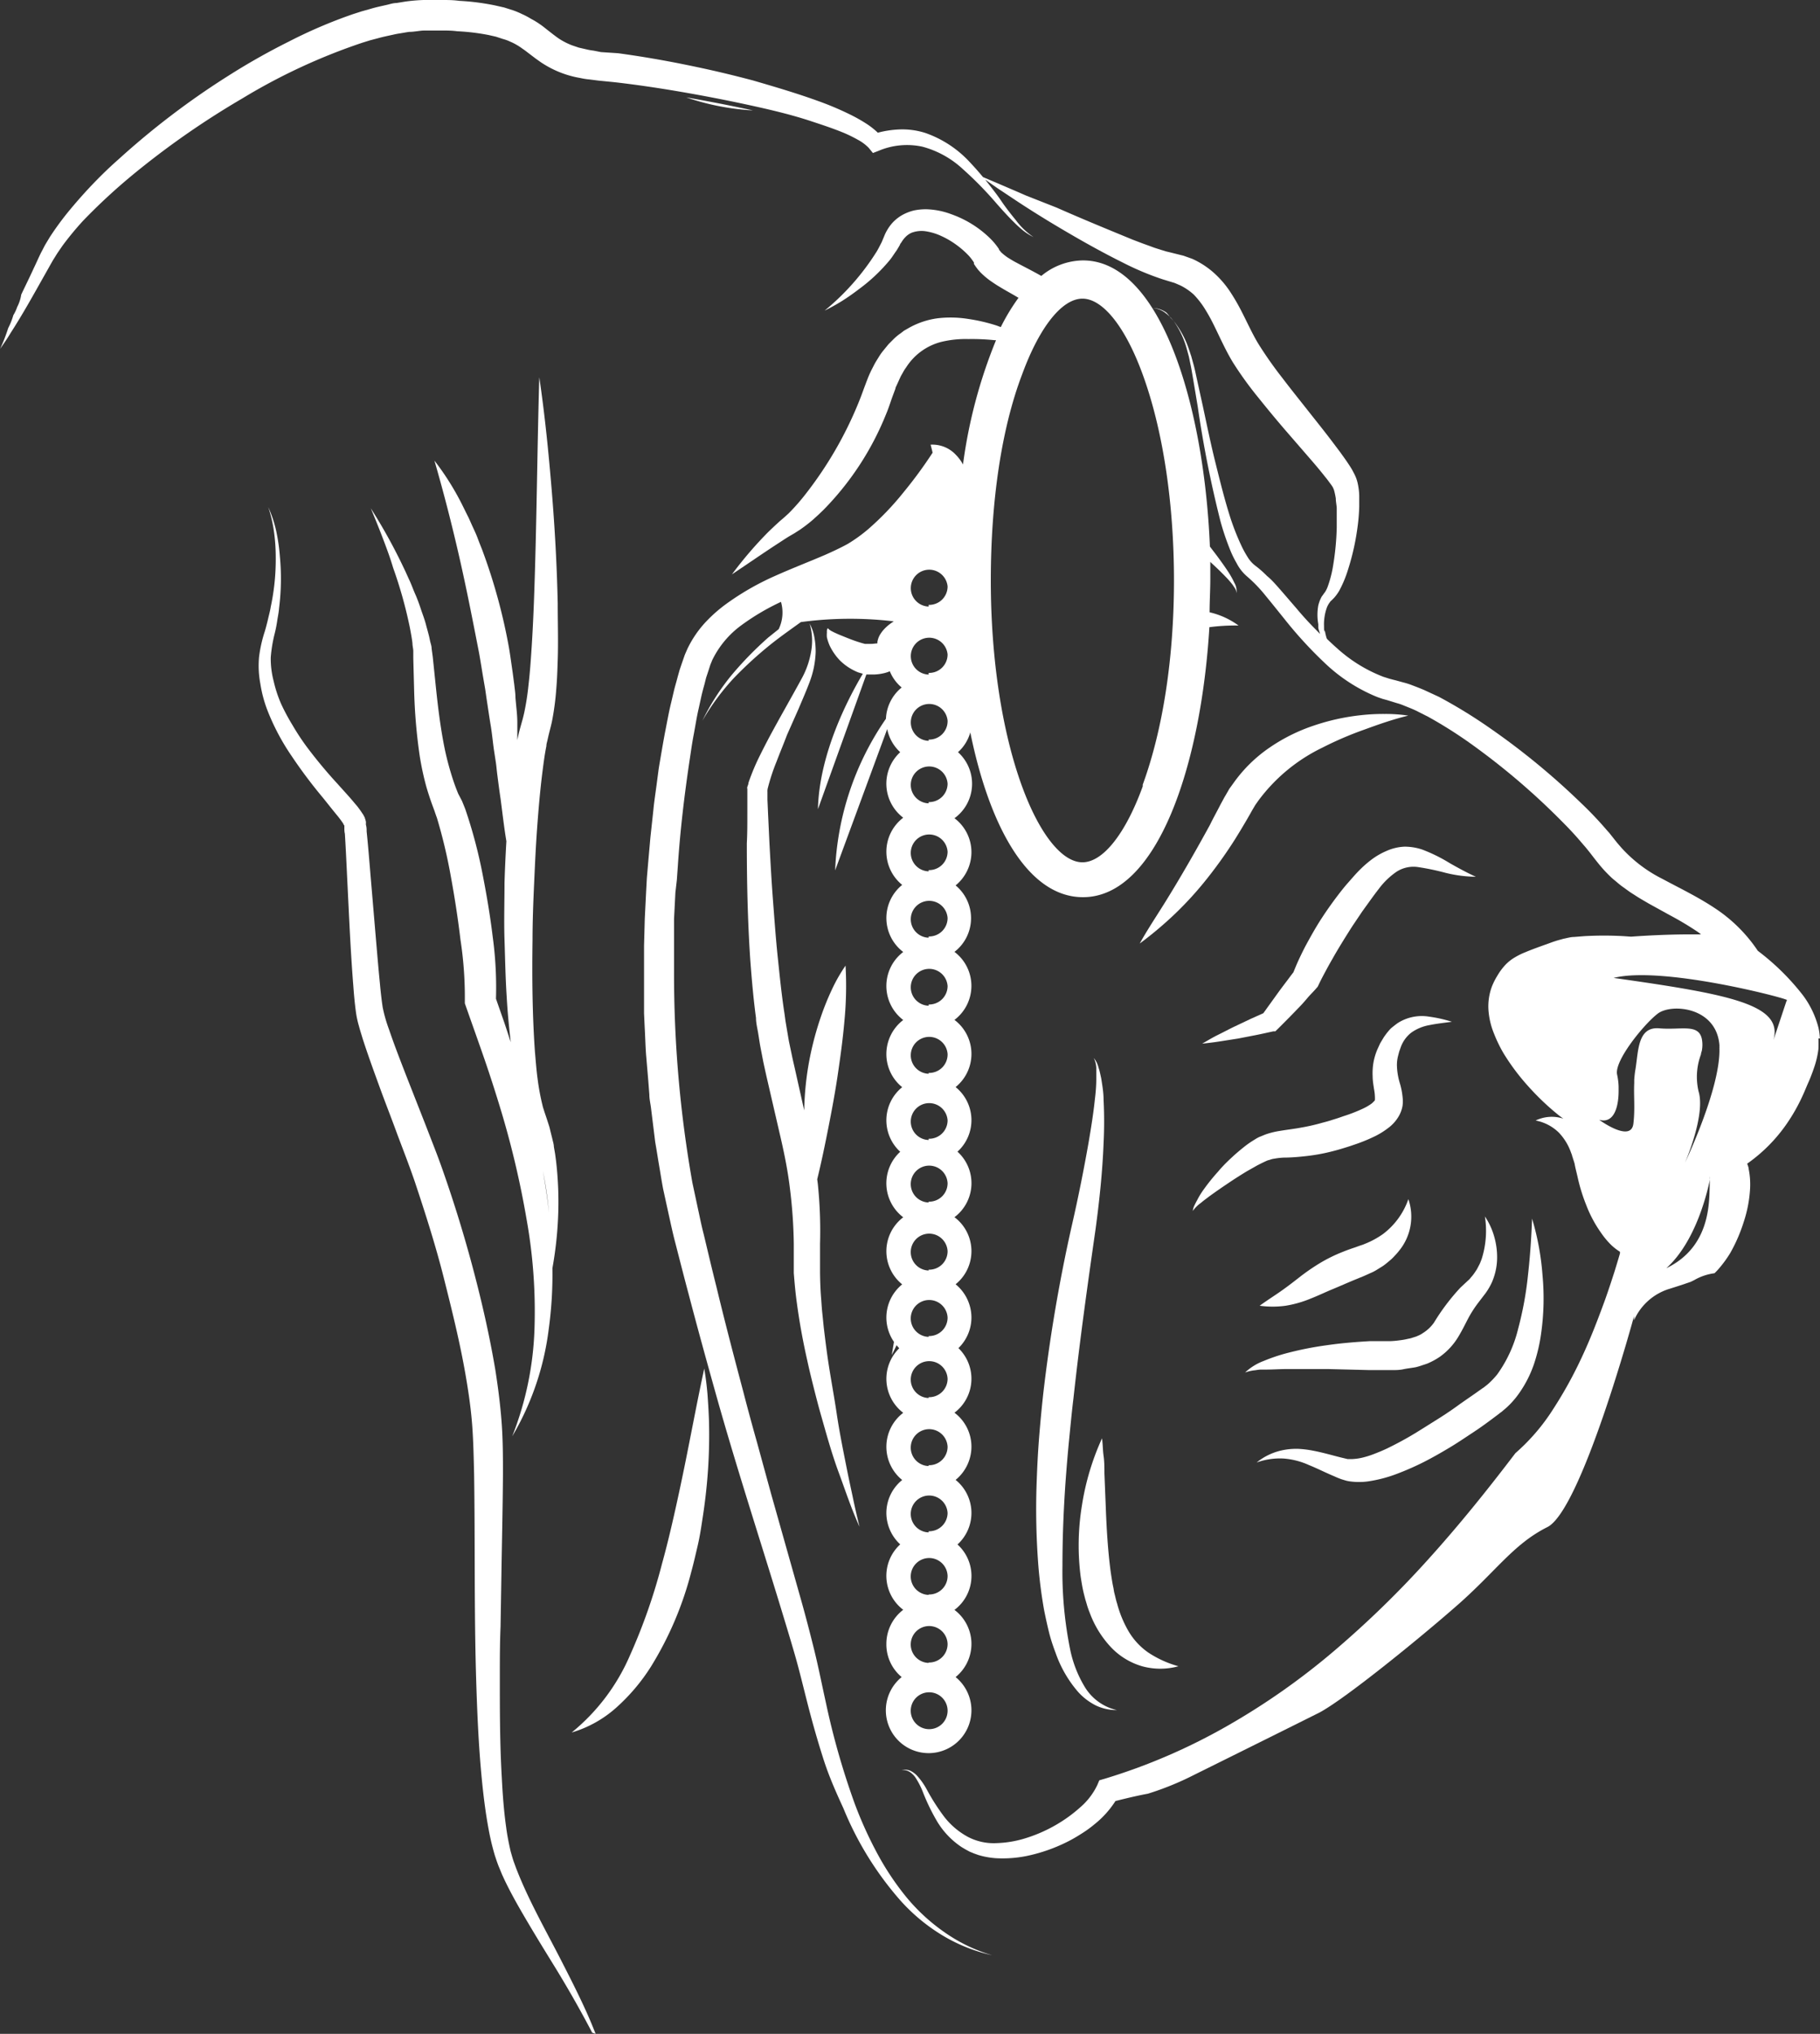<svg xmlns="http://www.w3.org/2000/svg" viewBox="0 0 174.78 195.25"><rect x="0" y="0" width="174.78" height="195.25" fill="#333333" stroke="none"/><defs><style>.cls-1{fill:#fff;}</style></defs><g id="Ebene_2" data-name="Ebene 2"><g id="Ebene_1-2" data-name="Ebene 1"><path class="cls-1" d="M109.3,23.66,99.05,19.31,102,20.58C104.43,21.64,106.86,22.71,109.3,23.66Z"/><path class="cls-1" d="M33.62,79.78h0Z"/><path class="cls-1" d="M52.69,113c.23,1.31.43,2.63.58,4A37,37,0,0,0,52.69,113Z"/><path class="cls-1" d="M72.31,10.6c-2.12-.46-4.27-.88-6.41-1.25A24,24,0,0,0,72.31,10.6Z"/><path class="cls-1" d="M127.22,60.49l-.15.55.38.38a6.09,6.09,0,0,1-.17-.61Z"/><path class="cls-1" d="M164.82,113.5a.88.88,0,0,0,0,.28C164.8,113.6,164.82,113.5,164.82,113.5Z"/><path class="cls-1" d="M116.16,58.78h0c0-1.07.07-2.14.07-3.22,0-.54,0-1.08,0-1.62l.11.11c.48.44.94.88,1.38,1.34a8.54,8.54,0,0,1,.63.72c.09.13.18.26.26.39a.9.9,0,0,1,.13.45,1.57,1.57,0,0,0-.2-1,9.09,9.09,0,0,0-.47-.87c-.35-.55-.73-1.08-1.12-1.61-.25-.34-.51-.67-.76-1C115.62,38.66,111.38,25,104,25a6.36,6.36,0,0,0-4,1.49c-.86-.49-1.71-.91-2.47-1.32-.27-.14-.5-.29-.73-.43a4.94,4.94,0,0,1-.57-.44l-.12-.11a.44.44,0,0,0-.08-.11l-.09-.1,0,0,0-.06-.09-.13a6.36,6.36,0,0,0-.77-.91,10.16,10.16,0,0,0-3.71-2.31A7.36,7.36,0,0,0,89,20.09a5.62,5.62,0,0,0-1.21.11,4.47,4.47,0,0,0-1.19.47,3.87,3.87,0,0,0-1,.84,4.47,4.47,0,0,0-.62,1l-.18.43c-.06.14-.11.28-.18.41s-.27.54-.43.8a23.35,23.35,0,0,1-5,5.67,19,19,0,0,0,1.71-.95c.55-.35,1.09-.73,1.61-1.13A16.45,16.45,0,0,0,85.42,25c.22-.26.4-.56.6-.84s.18-.29.28-.44l.13-.23c0-.07.09-.16.12-.2a2.61,2.61,0,0,1,.44-.57,1.86,1.86,0,0,1,.54-.37,2.7,2.7,0,0,1,1.35-.15,5.52,5.52,0,0,1,1.52.46,8.1,8.1,0,0,1,1.45.85,8.25,8.25,0,0,1,1.24,1.1,5.29,5.29,0,0,1,.44.59l0,.07,0,0,0,.07.19.28.21.28.22.24a7.3,7.3,0,0,0,.92.79c.3.21.61.42.9.59.6.37,1.17.67,1.72,1l.12.07a19.38,19.38,0,0,0-1.7,2.81l-.41-.15a16.66,16.66,0,0,0-2.71-.63,10.77,10.77,0,0,0-2.9-.07,7.68,7.68,0,0,0-2.93,1l-.35.2-.31.24a5,5,0,0,0-.62.5l-.55.55-.49.6a5,5,0,0,0-.44.62c-.13.21-.27.43-.39.64l-.34.66-.16.34-.14.33c-.17.44-.36.94-.49,1.3s-.29.78-.45,1.17a36.7,36.7,0,0,1-5.05,8.71,19.94,19.94,0,0,1-1.64,1.87l-.44.4c-.17.15-.36.3-.52.45-.34.31-.67.62-1,.94a37.48,37.48,0,0,0-3.49,4.07c1.5-1,2.94-2,4.4-2.95.37-.24.73-.48,1.09-.7l.55-.32c.19-.13.42-.26.61-.4a13.91,13.91,0,0,0,1.12-.87l.52-.47.5-.48a27.91,27.91,0,0,0,6-9.16c.18-.42.33-.86.48-1.3s.29-.79.43-1.18c0-.09.06-.19.1-.28l.12-.26.24-.53c.08-.18.18-.33.27-.5a3.76,3.76,0,0,1,.3-.47,5.66,5.66,0,0,1,3.42-2.46A10,10,0,0,1,93,32.55a21.25,21.25,0,0,1,2.52.11l.13,0a48.14,48.14,0,0,0-3.17,11.93,4.08,4.08,0,0,0-.66-.9,3.07,3.07,0,0,0-2.45-1c.07.28.14.53.19.77a42.56,42.56,0,0,1-2.79,3.8,27,27,0,0,1-3.43,3.57,14.74,14.74,0,0,1-1.92,1.38c-.69.38-1.44.73-2.21,1.07-1.54.66-3.15,1.28-4.76,2A25.61,25.61,0,0,0,69.71,58a13.94,13.94,0,0,0-2.11,1.9A10.22,10.22,0,0,0,66,62.32c-.09.22-.21.46-.28.67l-.23.66-.22.65-.18.64c-.11.43-.24.86-.35,1.29l-.3,1.28c-.21.86-.36,1.71-.53,2.57s-.31,1.71-.46,2.57c-.07.43-.15.85-.21,1.28l-.17,1.29c-.11.86-.25,1.72-.33,2.59l-.28,2.58L62.23,83l-.11,1.29-.07,1.3-.13,2.6-.07,2.6,0,1.3c0,.43,0,.87,0,1.3l0,2.6c0,.44,0,.87,0,1.3l.06,1.3c.05.87.07,1.74.13,2.61l.22,2.59.1,1.3c0,.44.11.87.16,1.3l.32,2.59.08.65.11.64.21,1.29c.15.86.28,1.72.44,2.57l.56,2.56c.19.85.37,1.71.59,2.54.43,1.66.85,3.33,1.3,5,.87,3.33,1.79,6.65,2.73,10,1.87,6.63,4,13.18,6,19.72.5,1.64,1,3.27,1.47,4.9s.86,3.3,1.3,5,.91,3.34,1.44,5S80.26,172,81,173.61a31.28,31.28,0,0,0,5.48,8.85,17.68,17.68,0,0,0,4,3.32,15.88,15.88,0,0,0,4.79,1.92,15.49,15.49,0,0,1-4.59-2.22A18.14,18.14,0,0,1,86.94,182a26.38,26.38,0,0,1-2.78-4.23,38.34,38.34,0,0,1-2.08-4.62,73.12,73.12,0,0,1-2.79-9.8c-.37-1.66-.7-3.35-1.11-5s-.85-3.35-1.32-5l-2.8-9.91-1.37-5Q72,136,71.35,133.49c-.88-3.31-1.75-6.63-2.56-10-.42-1.66-.81-3.33-1.21-5-.22-.84-.38-1.66-.56-2.48l-.53-2.48a114.79,114.79,0,0,1-1.76-20.22c0-.42,0-.84,0-1.27l0-1.27,0-2.55.13-2.54L65,84.47l.09-1.27c.22-3.39.62-6.77,1.12-10.12.13-.84.24-1.68.4-2.51s.28-1.66.47-2.48l.27-1.23c.09-.4.2-.8.31-1.2l.15-.6.19-.57.18-.56c.06-.2.14-.34.2-.52A9,9,0,0,1,71.23,60,22.23,22.23,0,0,1,75,57.78a3.68,3.68,0,0,1-.22,2.62l-1,.8a33.6,33.6,0,0,0-3.58,3.68,22.48,22.48,0,0,0-2.75,4.31,22.72,22.72,0,0,1,3-4.07,37.61,37.61,0,0,1,3.74-3.4c.88-.69,1.79-1.33,2.72-2a35.5,35.5,0,0,1,8.92-.07,3.62,3.62,0,0,0-.32.22,4,4,0,0,0-.62.55,2.8,2.8,0,0,0-.29.37,2,2,0,0,0-.25.48,3.18,3.18,0,0,0-.09.33s0,.1,0,.16h0l-.49.05H83.6a.31.31,0,0,1-.13,0,.68.68,0,0,1-.19,0,1.06,1.06,0,0,1-.23,0c-.32-.08-.7-.2-1.09-.34s-.8-.31-1.22-.48c-.21-.08-.42-.18-.64-.28l-.31-.16-.16-.11-.14-.14a1,1,0,0,0-.08.21,1.5,1.5,0,0,0,0,.22,2.22,2.22,0,0,0,0,.45,4.53,4.53,0,0,0,.27.81,5.47,5.47,0,0,0,.93,1.36,5.13,5.13,0,0,0,1.37,1,4.48,4.48,0,0,0,.44.2l.44.13c-1.44,2.42-4.19,7.71-4.31,13l4.65-12.93.29,0h.32l.21,0A5,5,0,0,0,85,64.6l.26-.08.19-.08A4,4,0,0,0,86.59,66a4.08,4.08,0,0,0-1.51,3A27.59,27.59,0,0,0,80.2,83.56l5-13.57a4.09,4.09,0,0,0,1.25,2.22,4.1,4.1,0,0,0,.29,6.29,4.1,4.1,0,0,0-.1,6.45,4.09,4.09,0,0,0,.1,6.44,4.1,4.1,0,0,0,0,6.53,4.12,4.12,0,0,0-1.62,3.27,4.08,4.08,0,0,0,1.52,3.18,4.09,4.09,0,0,0-.19,6.2,4.1,4.1,0,0,0,.29,6.29,4.09,4.09,0,0,0-.1,6.44,4.1,4.1,0,0,0-.79,5.52l-.21,1.26c.16-.31.31-.62.46-.94a3.58,3.58,0,0,0,.26.29,4.1,4.1,0,0,0,.38,6.2,4.1,4.1,0,0,0-.1,6.45,4.08,4.08,0,0,0-1.52,3.18,4.12,4.12,0,0,0,1.33,3,4.09,4.09,0,0,0,.29,6.28,4.12,4.12,0,0,0-1.62,3.27A4.08,4.08,0,0,0,86.59,161a4.11,4.11,0,1,0,5.18,0,4.09,4.09,0,0,0-.11-6.45,4.07,4.07,0,0,0,.29-6.28,4.08,4.08,0,0,0-.18-6.2,4.13,4.13,0,0,0,1.52-3.19,4.08,4.08,0,0,0-1.63-3.26,4.08,4.08,0,0,0,.38-6.2,4.09,4.09,0,0,0,1.25-2.94,4.14,4.14,0,0,0-1.52-3.19,4.08,4.08,0,0,0-.11-6.44,4.08,4.08,0,0,0,.29-6.29,4.08,4.08,0,0,0-.18-6.2,4.09,4.09,0,0,0-.11-6.45,4.09,4.09,0,0,0,0-6.53A4.08,4.08,0,0,0,91.77,85a4.13,4.13,0,0,0,1.52-3.19,4.08,4.08,0,0,0-1.63-3.26A4.08,4.08,0,0,0,92,72.21a4,4,0,0,0,1.18-1.9C95,79.25,98.68,86.13,104,86.13c7.14,0,11.34-12.64,12.14-25.92a19.2,19.2,0,0,1,2.8-.16A7.6,7.6,0,0,0,116.16,58.78ZM89.18,166A1.77,1.77,0,1,1,91,164.19,1.77,1.77,0,0,1,89.18,166Zm0-6.36A1.77,1.77,0,1,1,91,157.83,1.77,1.77,0,0,1,89.18,159.6Zm0-6.53A1.77,1.77,0,1,1,91,151.3,1.77,1.77,0,0,1,89.18,153.07Zm0-6A1.77,1.77,0,1,1,91,145.26,1.77,1.77,0,0,1,89.18,147Zm0-6.37A1.77,1.77,0,1,1,91,138.89,1.77,1.77,0,0,1,89.18,140.66Zm0-6.53A1.77,1.77,0,1,1,91,132.36,1.77,1.77,0,0,1,89.18,134.13Zm0-5.87A1.77,1.77,0,1,1,91,126.49,1.77,1.77,0,0,1,89.18,128.26Zm0-6.37A1.77,1.77,0,1,1,91,120.12,1.77,1.77,0,0,1,89.18,121.89Zm0-6.53A1.77,1.77,0,1,1,91,113.59,1.77,1.77,0,0,1,89.18,115.36Zm0-6A1.77,1.77,0,1,1,91,107.55,1.77,1.77,0,0,1,89.18,109.32Zm0-6.36A1.77,1.77,0,1,1,91,101.19,1.77,1.77,0,0,1,89.18,103Zm0-6.53A1.77,1.77,0,1,1,91,94.66,1.77,1.77,0,0,1,89.18,96.43Zm0-6.53A1.77,1.77,0,1,1,91,88.13,1.77,1.77,0,0,1,89.18,89.9Zm0-6.37A1.77,1.77,0,1,1,91,81.76,1.77,1.77,0,0,1,89.18,83.53Zm0-6.53A1.77,1.77,0,1,1,91,75.23,1.77,1.77,0,0,1,89.18,77Zm0-6A1.77,1.77,0,1,1,91,69.19,1.77,1.77,0,0,1,89.18,71Zm0-6.36A1.77,1.77,0,1,1,91,62.83,1.77,1.77,0,0,1,89.18,64.6Zm0-6.53A1.77,1.77,0,1,1,91,56.3,1.77,1.77,0,0,1,89.18,58.07Zm20.56,17.26c-1.66,4.57-3.83,7.29-5.79,7.29s-4.13-2.72-5.8-7.29c-1.92-5.25-3-12.27-3-19.77s1-14.51,3-19.76c1.67-4.57,3.84-7.29,5.8-7.29s4.13,2.72,5.79,7.29c1.92,5.25,3,12.27,3,19.76S111.66,70.08,109.74,75.33Z"/><path class="cls-1" d="M67.94,133.82c-.07-.81-.17-1.63-.31-2.44-.69,3.2-1.27,6.35-1.91,9.48-.32,1.56-.65,3.11-1,4.65s-.72,3.08-1.14,4.59a55.33,55.33,0,0,1-3.08,8.81,19.46,19.46,0,0,1-5.6,7.41,11.16,11.16,0,0,0,4.34-2.44A18.54,18.54,0,0,0,62.51,160a32.67,32.67,0,0,0,3.89-9.16c.22-.8.4-1.6.59-2.41s.32-1.61.44-2.42c.26-1.62.45-3.25.56-4.88s.14-3.26.09-4.89C68.05,135.45,68,134.63,67.94,133.82Z"/><path class="cls-1" d="M53.31,110.78l-.12-.69c0-.22-.08-.46-.13-.69l-.17-.68c-.06-.23-.1-.46-.18-.69l-.22-.68-.22-.65c-.05-.19-.13-.37-.17-.58a22.21,22.21,0,0,1-.47-2.53c-.12-.87-.18-1.75-.26-2.63-.25-3.54-.28-7.13-.23-10.71,0-1.79.07-3.59.15-5.37s.16-3.58.29-5.36.28-3.56.5-5.32c.11-.87.22-1.74.39-2.58,0-.22.08-.42.12-.63l.07-.31.07-.29.17-.67.09-.38.07-.36a26.08,26.08,0,0,0,.36-2.83c.08-.93.11-1.85.14-2.77.06-1.83,0-3.65,0-5.47-.08-3.64-.28-7.26-.58-10.88s-.66-7.22-1.19-10.81c-.21,7.25-.25,14.48-.52,21.67-.07,1.79-.16,3.58-.29,5.36q-.09,1.34-.24,2.64a24.52,24.52,0,0,1-.4,2.54l-.07.3-.07.28-.18.64-.1.36-.09.35c-.05.24-.11.47-.15.7,0,0,0,.08,0,.12,0-.6,0-1.2,0-1.8,0-.81-.12-1.61-.18-2.42,0-.41-.07-.81-.11-1.21l-.16-1.21c-.12-.8-.22-1.6-.36-2.4a54.39,54.39,0,0,0-2.57-9.37c-.15-.38-.3-.75-.44-1.13s-.32-.75-.49-1.12-.32-.74-.51-1.1l-.54-1.09a25.88,25.88,0,0,0-2.6-4.11c.9,3.11,1.68,6.16,2.38,9.22S45.4,59.57,46,62.65c.14.77.26,1.55.39,2.32l.2,1.16c.06.39.11.78.17,1.16.12.78.23,1.56.36,2.33s.2,1.56.31,2.34l.18,1.17c.06.39.09.79.14,1.18.1.78.2,1.57.32,2.36.18,1.35.33,2.71.56,4.09q-.12,2-.18,4c0,1.82-.06,3.64,0,5.47s.09,3.65.21,5.47c.08,1.45.22,2.9.39,4.35-.21-.63-.41-1.26-.62-1.88l-.8-2.29a36.19,36.19,0,0,0-.32-6c-.25-2.06-.6-4.1-1-6.13a46.77,46.77,0,0,0-1.63-6.08c-.1-.26-.21-.52-.31-.77L44,76.19c-.18-.44-.35-.89-.5-1.35A28.26,28.26,0,0,1,42.73,72c-.4-1.93-.65-3.92-.86-5.93l-.31-3-.11-.81c0-.27-.11-.52-.16-.78-.1-.53-.25-1-.39-1.54s-.33-1-.49-1.49-.35-1-.55-1.45-.39-1-.6-1.42l-.32-.71-.33-.69a52.1,52.1,0,0,0-3-5.38c.39.94.78,1.89,1.14,2.84s.72,1.9,1,2.86a42.12,42.12,0,0,1,1.62,5.8c.09.49.19,1,.24,1.46,0,.24.07.48.08.72l0,.71.08,3.06a52.71,52.71,0,0,0,.52,6.21,26.89,26.89,0,0,0,.67,3.13c.15.51.31,1,.5,1.54l.14.38.07.19.06.16c.07.22.15.44.23.66a49.88,49.88,0,0,1,1.36,5.76q.55,3,.9,5.93A36.38,36.38,0,0,1,44.64,96l0,.32.09.26c.6,1.71,1.2,3.38,1.78,5.06s1.12,3.37,1.63,5.06A87.05,87.05,0,0,1,50.56,117a50.1,50.1,0,0,1,.77,10.52,30.78,30.78,0,0,1-2.14,10.37,26.69,26.69,0,0,0,3.5-10.25,38.66,38.66,0,0,0,.36-5.89,36.42,36.42,0,0,0,.54-4.78,33.89,33.89,0,0,0-.19-5.51Zm-1.17,1.64a37.4,37.4,0,0,1,.58,4C52.57,115.05,52.37,113.74,52.14,112.42Z"/><path class="cls-1" d="M77,65.12c-.87,1.6-1.8,3.22-2.69,4.85-.45.82-.88,1.64-1.3,2.49a21.15,21.15,0,0,0-1.13,2.68c0,.13-.07.27-.11.4s0,.13,0,.21l0,.25c0,.08,0,.19,0,.24v.53l0,1.39c0,.93,0,1.86-.05,2.79,0,3.72.08,7.45.33,11.18.14,1.86.3,3.73.55,5.59,0,.47.12.94.2,1.41s.14.93.23,1.4l.27,1.4c.1.47.2.92.3,1.37l1.25,5.41c.42,1.79.79,3.55,1,5.31a47.62,47.62,0,0,1,.38,5.37l0,1.36,0,1.46c.08,1,.16,1.91.29,2.84.25,1.88.59,3.72,1,5.54.2.92.42,1.82.65,2.73s.46,1.8.72,2.7c.51,1.79,1,3.57,1.65,5.33s1.22,3.51,2,5.21c-.22-.9-.43-1.8-.62-2.71s-.39-1.8-.57-2.71c-.36-1.81-.73-3.62-1-5.44s-.62-3.63-.88-5.45c-.13-.91-.24-1.81-.35-2.72-.05-.45-.09-.91-.14-1.36s-.08-.9-.11-1.35c-.08-.91-.11-1.8-.12-2.69v-1.32l0-1.41a43.89,43.89,0,0,0-.21-5.72l-.06-.47c.42-1.72.75-3.33,1.07-4.95s.65-3.37.9-5.07.49-3.41.64-5.15a35,35,0,0,0,.11-5.34,15.62,15.62,0,0,0-1.35,2.38,25.19,25.19,0,0,0-1,2.48,30,30,0,0,0-1.29,5.18,29.27,29.27,0,0,0-.33,3.86l-.88-3.93c-.1-.45-.21-.9-.3-1.34L75.77,100c-.08-.44-.15-.89-.23-1.34L75.43,98l-.09-.67c-.28-1.79-.46-3.62-.65-5.43s-.32-3.66-.46-5.49-.24-3.67-.34-5.51l-.13-2.76-.06-1.38v-.52c0-.06,0-.07,0-.1V76a.6.6,0,0,1,0-.12,1.37,1.37,0,0,1,.05-.28,19.24,19.24,0,0,1,.83-2.5c.32-.85.68-1.7,1-2.55L76.71,68c.36-.86.73-1.69,1.06-2.58a8.84,8.84,0,0,0,.56-2.82,7.39,7.39,0,0,0-.12-1.41,4.37,4.37,0,0,0-.46-1.33,5.8,5.8,0,0,1,.14,2.71A8.26,8.26,0,0,1,77,65.12Z"/><path class="cls-1" d="M118.06,75.72l-.31.54-.16.27-.13.24-.26.48c-.33.65-.69,1.29-1,1.93-.7,1.28-1.41,2.55-2.14,3.81s-1.48,2.52-2.26,3.77-1.61,2.49-2.35,3.82a35.62,35.62,0,0,0,3.46-2.92,33.6,33.6,0,0,0,3.05-3.37,43.48,43.48,0,0,0,2.63-3.7c.4-.64.79-1.29,1.17-1.94l.28-.49.14-.25.12-.21.25-.42.28-.4A16.64,16.64,0,0,1,127,71.77,33.25,33.25,0,0,1,131,70.05c1.37-.5,2.78-1,4.24-1.35a14.36,14.36,0,0,0-2.27-.16,19.41,19.41,0,0,0-2.29.12,21,21,0,0,0-4.52,1,17,17,0,0,0-4.24,2.11,13.74,13.74,0,0,0-3.49,3.44Z"/><path class="cls-1" d="M104.17,161.94a11.35,11.35,0,0,1-1.41-3.64,37.59,37.59,0,0,1-.73-8c0-2.69.11-5.39.3-8.09.1-1.35.21-2.7.34-4s.26-2.7.42-4c.59-5.41,1.34-10.78,2.12-16.21.37-2.73.66-5.48.77-8.25a41.23,41.23,0,0,0,0-4.16c0-.7-.12-1.39-.23-2.08-.08-.35-.14-.69-.25-1a2.3,2.3,0,0,0-.46-.94,2.4,2.4,0,0,1,.24,1c0,.34,0,.68,0,1,0,.68-.06,1.36-.14,2-.14,1.35-.36,2.69-.58,4-.47,2.68-1,5.34-1.61,8a153.25,153.25,0,0,0-2.77,16.28c-.15,1.38-.28,2.75-.39,4.13s-.18,2.76-.23,4.15a70.45,70.45,0,0,0,.17,8.34c.12,1.39.3,2.78.55,4.16.14.69.29,1.38.46,2.07s.4,1.36.64,2a11.48,11.48,0,0,0,2.15,3.72,5.78,5.78,0,0,0,1.72,1.31,4.62,4.62,0,0,0,2,.44A4.87,4.87,0,0,1,104.17,161.94Z"/><path class="cls-1" d="M108.36,156.57a10.78,10.78,0,0,1-1.09-2.66c-.08-.23-.13-.48-.19-.72l-.09-.36-.06-.37c-.11-.49-.18-1-.26-1.51-.27-2-.4-4.14-.48-6.28l-.13-3.25c0-.55,0-1.1-.08-1.66s-.07-1.12-.15-1.68a24.61,24.61,0,0,0-1.93,6.45,23.64,23.64,0,0,0-.12,6.83c.09.57.18,1.15.33,1.73l.11.43.13.43a7.11,7.11,0,0,0,.29.85,9.77,9.77,0,0,0,1.89,3.16,6.69,6.69,0,0,0,3.15,2,6.56,6.56,0,0,0,3.49,0,10.09,10.09,0,0,1-2.89-1.31A6.52,6.52,0,0,1,108.36,156.57Z"/><path class="cls-1" d="M142.61,133.1l-.11.09-.14.09-.27.19c-.72.52-1.45,1-2.18,1.53s-1.46,1-2.2,1.46-1.48.94-2.23,1.38-1.51.84-2.27,1.21c-.38.18-.76.34-1.15.49a8.75,8.75,0,0,1-1.13.37,5.24,5.24,0,0,1-1.06.16h-.23l-.23,0-.63-.15c-.84-.21-1.72-.47-2.66-.65a9.94,9.94,0,0,0-1.44-.18,6.45,6.45,0,0,0-1.46.12,5.8,5.8,0,0,0-2.54,1.19,6.58,6.58,0,0,1,2.6-.38,7.22,7.22,0,0,1,2.43.63c.8.32,1.59.73,2.46,1.09.21.1.44.19.66.27l.43.13a3.25,3.25,0,0,0,.43.08,6.43,6.43,0,0,0,1.64,0,13,13,0,0,0,2.87-.75,26.57,26.57,0,0,0,2.6-1.15c.84-.43,1.64-.89,2.44-1.37s1.56-1,2.32-1.5,1.51-1.06,2.24-1.61l.27-.21.14-.1.15-.13a8,8,0,0,0,.61-.55,8.43,8.43,0,0,0,1-1.22,11.05,11.05,0,0,0,1.36-2.73A16.13,16.13,0,0,0,148,128a23.92,23.92,0,0,0,.13-5.6,25.37,25.37,0,0,0-1-5.41c-.07,1.83-.19,3.62-.39,5.39a32.78,32.78,0,0,1-.94,5.15,12.58,12.58,0,0,1-2,4.39,7.33,7.33,0,0,1-.75.81C142.89,132.89,142.74,133,142.61,133.1Z"/><path class="cls-1" d="M141.26,122.63a1.7,1.7,0,0,1-.29.31l-.3.28-.41.38a20.6,20.6,0,0,0-2.55,3.37,3.62,3.62,0,0,1-1.06,1,1.83,1.83,0,0,1-.3.18l-.33.15-.38.12a2,2,0,0,1-.39.1,7,7,0,0,1-.84.15,8.8,8.8,0,0,1-.91.08l-.46,0-.49,0-1,0c-1.37.08-2.75.19-4.12.39a31.88,31.88,0,0,0-4.07.82,17.49,17.49,0,0,0-2,.69,5.34,5.34,0,0,0-1.79,1.11,4.17,4.17,0,0,1,1-.22,4.1,4.1,0,0,1,.49-.06l.5,0c.67,0,1.34-.05,2-.05,1.34,0,2.68,0,4,0l4,.1,1,0h1.08c.36,0,.75,0,1.12-.08s.77-.12,1.16-.19a4.83,4.83,0,0,0,.59-.17c.2-.07.39-.12.59-.2a6.88,6.88,0,0,0,1.16-.63,6.42,6.42,0,0,0,1.75-1.87c.41-.67.7-1.28,1-1.85a11.12,11.12,0,0,1,1-1.54l.65-.85a6.24,6.24,0,0,0,.59-1,6,6,0,0,0,.52-2.26,7.2,7.2,0,0,0-.28-2.19,6.74,6.74,0,0,0-.89-1.92,8.9,8.9,0,0,1-.25,3.88,3.12,3.12,0,0,1-.15.43,2.43,2.43,0,0,1-.18.4c-.07.13-.13.26-.2.38l-.24.36A4.15,4.15,0,0,1,141.26,122.63Z"/><path class="cls-1" d="M132.81,118.47a8.31,8.31,0,0,1-1.71.93,3.75,3.75,0,0,1-.47.17l-.47.17c-.39.13-.77.26-1.16.42a14.83,14.83,0,0,0-2.23,1.09,20.29,20.29,0,0,0-2,1.38c-.6.47-1.17.91-1.8,1.35s-1.3.86-2,1.37a9.11,9.11,0,0,0,2.5,0,10.77,10.77,0,0,0,2.41-.69c.76-.3,1.44-.63,2.12-.91s1.35-.58,2-.85l1-.41.62-.28a3.8,3.8,0,0,0,.6-.31l.58-.36c.19-.13.37-.28.55-.43l.26-.22c.08-.08.17-.16.25-.25s.32-.33.46-.52a5.17,5.17,0,0,0,.93-5A7.11,7.11,0,0,1,132.81,118.47Z"/><path class="cls-1" d="M120.7,111.9c.3-.16.61-.31.87-.43s.28-.09.41-.14.27-.08.41-.1a7.14,7.14,0,0,1,.88-.1c.66,0,1.44-.06,2.21-.15a17.71,17.71,0,0,0,2.29-.41c.37-.09.74-.19,1.1-.3s.73-.22,1.09-.35a16.15,16.15,0,0,0,2.18-.89,7.49,7.49,0,0,0,1.13-.71,3.76,3.76,0,0,0,1.1-1.24,3.05,3.05,0,0,0,.32-.92,3.27,3.27,0,0,0,0-.87,6.62,6.62,0,0,0-.25-1.27,6.44,6.44,0,0,1-.29-1.77,3.56,3.56,0,0,1,.1-.84l.12-.46.15-.42a3.1,3.1,0,0,1,1-1.39,4.27,4.27,0,0,1,1.76-.73c.68-.14,1.42-.22,2.15-.32a13,13,0,0,0-2.18-.49,4.3,4.3,0,0,0-3,.6c-.19.13-.36.27-.54.41s-.32.31-.46.48a6.28,6.28,0,0,0-.38.52l-.33.55-.26.57a5.76,5.76,0,0,0-.38,1.26,6.07,6.07,0,0,0-.08,1.34c0,.43.08.85.13,1.21a4.8,4.8,0,0,1,.09.88c0,.2,0,.24-.09.3a1.67,1.67,0,0,1-.37.32,5,5,0,0,1-.74.41,15,15,0,0,1-1.84.71q-.49.18-1,.33c-.32.11-.65.2-1,.29a19.2,19.2,0,0,1-2,.46c-.67.13-1.33.2-2.11.33a7.79,7.79,0,0,0-1.25.3c-.21.07-.42.17-.63.25s-.39.2-.57.31a9,9,0,0,0-1,.7c-.3.24-.6.49-.88.74-.56.51-1.08,1-1.58,1.6a19.37,19.37,0,0,0-1.4,1.74c-.22.31-.42.62-.61,1-.09.16-.18.33-.26.5a1.52,1.52,0,0,0-.16.54,3.23,3.23,0,0,1,.76-.76c.27-.23.56-.44.85-.66q.87-.63,1.77-1.23c.59-.4,1.19-.78,1.78-1.14Z"/><path class="cls-1" d="M133.13,81.7a6.84,6.84,0,0,0-1.47.86,11.09,11.09,0,0,0-1.19,1.06c-.37.38-.67.74-1,1.11s-.63.75-.93,1.14c-.59.77-1.15,1.56-1.68,2.38s-1,1.67-1.47,2.53c-.23.44-.44.87-.65,1.32s-.35.8-.53,1.24c-.22.28-.43.57-.65.86s-.54.71-.8,1.07l-1.44,2-1.23.55-1.56.74c-.52.25-1,.51-1.55.78s-1,.55-1.53.85c.58-.06,1.16-.13,1.73-.22s1.15-.18,1.72-.27l1.7-.33c.56-.11,1.12-.24,1.68-.36l.19,0,.27-.26c.63-.63,1.26-1.26,1.88-1.91.31-.31.61-.64.91-1s.61-.64.91-1l.1-.11.12-.25c.17-.36.39-.78.6-1.17s.43-.8.66-1.19c.44-.79.92-1.57,1.4-2.34.24-.38.48-.77.74-1.15l.76-1.13.8-1.11c.27-.37.54-.74.8-1.07a7.17,7.17,0,0,1,1.69-1.63,3,3,0,0,1,2.07-.45,24.16,24.16,0,0,1,2.67.56,12.7,12.7,0,0,0,2.88.37c-.88-.4-1.7-.85-2.51-1.31a15.32,15.32,0,0,0-2.66-1.31,5.35,5.35,0,0,0-1.69-.27A4.74,4.74,0,0,0,133.13,81.7Z"/><path class="cls-1" d="M56.25,193c-.67-1.48-1.41-2.94-2.15-4.39-1.47-2.9-3.1-5.73-4.3-8.67l-.22-.55-.2-.55c-.14-.37-.23-.73-.34-1.1-.17-.75-.33-1.52-.43-2.31-.22-1.56-.34-3.16-.42-4.77C48,167.44,48,164.21,48,161c0-1.62,0-3.24.07-4.86l.08-4.86c.05-3.24.13-6.49.15-9.76,0-1.63,0-3.28-.13-5s-.34-3.33-.6-5c-.55-3.26-1.28-6.47-2.12-9.64s-1.8-6.3-2.89-9.41c-.27-.78-.56-1.56-.86-2.33l-.88-2.27-1.78-4.53c-.58-1.5-1.17-3-1.68-4.51a14,14,0,0,1-.61-2.13c-.11-.73-.2-1.54-.27-2.33-.16-1.6-.29-3.22-.43-4.83l-.41-4.85c-.14-1.62-.26-3.23-.43-4.87,0-.21,0-.41-.07-.64l0-.17V79a.31.31,0,0,0,0-.11,1.91,1.91,0,0,0-.1-.34c0-.09-.07-.15-.1-.23s-.15-.24-.22-.35-.14-.2-.21-.3a5.37,5.37,0,0,0-.41-.51c-.54-.66-1.1-1.25-1.63-1.85a45.89,45.89,0,0,1-3.06-3.68,23,23,0,0,1-1.31-2A20.34,20.34,0,0,1,27,67.58a12.2,12.2,0,0,1-.72-2.19A8.59,8.59,0,0,1,26,63.13a13.38,13.38,0,0,1,.38-2.31,12.32,12.32,0,0,0,.24-1.21c.06-.41.15-.81.18-1.23a22.57,22.57,0,0,0,.08-4.93A18.2,18.2,0,0,0,26.53,51a11.7,11.7,0,0,0-.77-2.32,12.83,12.83,0,0,1,.55,2.36,17.75,17.75,0,0,1,.17,2.41A21.87,21.87,0,0,1,26,58.26c-.06.39-.17.78-.26,1.17s-.19.77-.3,1.15a13.13,13.13,0,0,0-.56,2.47A9.29,9.29,0,0,0,25,65.63a12.4,12.4,0,0,0,.65,2.48A21.77,21.77,0,0,0,28,72.57a47.07,47.07,0,0,0,3,4c.51.63,1,1.26,1.51,1.87.11.15.24.31.33.45a1.91,1.91,0,0,1,.14.21c0,.06.08.13.09.16l0,0h0v.21c0,.17,0,.38.05.57.1,1.6.17,3.23.25,4.85.16,3.24.3,6.49.56,9.75.06.82.13,1.64.25,2.51a8.93,8.93,0,0,0,.29,1.35c.11.42.24.82.36,1.22.51,1.58,1.07,3.11,1.63,4.65s1.14,3,1.71,4.57l.86,2.27c.28.75.55,1.49.81,2.25,1,3,2,6.12,2.78,9.22s1.56,6.23,2.1,9.37c.27,1.57.5,3.14.62,4.7s.15,3.16.19,4.77c.1,6.45,0,13,.19,19.49.1,3.25.23,6.52.55,9.79.16,1.63.36,3.26.67,4.9a23.58,23.58,0,0,0,.59,2.45c.14.41.27.83.44,1.21l.24.59.26.56c.72,1.5,1.55,2.92,2.38,4.32s1.69,2.79,2.54,4.17c1.22,2,2.39,4.05,3.48,6.14l.33.11C56.9,194.49,56.59,193.74,56.25,193Z"/><path class="cls-1" d="M174.77,99.69a6,6,0,0,0-.13-1,8.81,8.81,0,0,0-1.52-3.17,23,23,0,0,0-4.31-4.24,14.63,14.63,0,0,0-4.15-4.11c-1.66-1.1-3.39-1.92-5-2.79a13.36,13.36,0,0,1-4-3.05l-.2-.23-.21-.25-.46-.58-.23-.29-.24-.27-.48-.55c-.64-.71-1.3-1.4-2-2.06a69.26,69.26,0,0,0-8.76-7.2,48.21,48.21,0,0,0-4.89-3l-1.32-.61c-.44-.2-.91-.37-1.37-.55a7.36,7.36,0,0,0-.71-.22l-.73-.2-.32-.08-.3-.08-.6-.19a14.18,14.18,0,0,1-4.43-2.73c-.41-.36-.81-.74-1.2-1.12a8.35,8.35,0,0,1-.06-1,4.78,4.78,0,0,1,.29-1.84,2.64,2.64,0,0,1,.2-.37.91.91,0,0,0,.11-.16l.14-.13.18-.18c.08-.08.14-.16.2-.23a4.58,4.58,0,0,0,.33-.48,11.12,11.12,0,0,0,.84-2,23.26,23.26,0,0,0,.91-4,18,18,0,0,0,.18-2.09c0-.35,0-.71,0-1.09a6.36,6.36,0,0,0-.15-1.17,3.72,3.72,0,0,0-.22-.67c-.1-.22-.19-.38-.29-.57s-.39-.63-.59-.92-.4-.56-.6-.84l-.61-.81c-.81-1.08-1.65-2.12-2.47-3.16s-1.65-2.07-2.44-3.11a38,38,0,0,1-2.2-3.11c-.64-1-1.17-2.22-1.81-3.45a19.23,19.23,0,0,0-1.1-1.86,9.45,9.45,0,0,0-1.55-1.75,8.22,8.22,0,0,0-2-1.28l-.56-.2-.28-.1-.28-.07-1-.25-.42-.1-.45-.14c-.3-.1-.6-.18-.9-.3l-.91-.33-.92-.35c-2.43-1-4.87-2-7.31-3.08L98.5,18.76l-.73-.32-1.84-.79L94.4,17c-.42-.51-.86-1-1.34-1.51a10.51,10.51,0,0,0-4.18-2.72,7.25,7.25,0,0,0-2.58-.34,9.49,9.49,0,0,0-2,.31,7.36,7.36,0,0,0-1.06-.84,15.31,15.31,0,0,0-1.51-.86,28.83,28.83,0,0,0-3.1-1.32c-2.09-.76-4.2-1.38-6.33-2-1.06-.28-2.13-.55-3.2-.8s-2.14-.48-3.22-.7c-2.16-.44-4.32-.81-6.52-1.11L57.71,5,57,4.86a5.4,5.4,0,0,1-.72-.13l-.7-.16-.65-.22a6.64,6.64,0,0,1-1.19-.6c-.19-.12-.38-.27-.57-.41l-.63-.49c-.23-.18-.44-.36-.7-.53A7.11,7.11,0,0,0,51,1.81a6.9,6.9,0,0,0-.85-.45A7.9,7.9,0,0,0,49.3,1L48.42.72l-.88-.2A23,23,0,0,0,44.1.08C43.52,0,43,0,42.41,0l-.85,0-.88,0a16.73,16.73,0,0,0-1.75.15l-.86.14c-.29,0-.57.09-.85.16-.56.13-1.12.24-1.67.41l-.82.23-.81.26A47,47,0,0,0,27.72,4a64.56,64.56,0,0,0-5.8,3.28,75.89,75.89,0,0,0-10.52,8C10.58,16,9.78,16.77,9,17.58S7.5,19.2,6.79,20.05a28.22,28.22,0,0,0-2,2.7l-.44.73c-.14.25-.26.51-.4.76-.25.5-.46,1-.7,1.49-.39.86-.81,1.7-1.21,2.55a3.78,3.78,0,0,1-.39,1.19,3.8,3.8,0,0,1-.37.79,6.44,6.44,0,0,1-.49,1.23,16.45,16.45,0,0,1-.78,2c.35-.5.7-1,1-1.51,1.19-1.84,2.25-3.76,3.32-5.66.27-.47.53-.95.8-1.41.14-.21.27-.44.41-.65L6,23.59a29.33,29.33,0,0,1,2-2.42,57,57,0,0,1,4.7-4.35A80.43,80.43,0,0,1,23.27,9.45,57.3,57.3,0,0,1,34.8,4.1l.74-.23.76-.2c.5-.14,1-.24,1.5-.35.25-.06.51-.1.76-.14s.5-.09.75-.12c.5,0,1-.13,1.5-.13l.74,0,.79,0c.53,0,1.06,0,1.57.07a20.93,20.93,0,0,1,3,.36l.71.16.67.22A4.08,4.08,0,0,1,49,4a4.8,4.8,0,0,1,.6.3,5.25,5.25,0,0,1,.58.38c.19.12.4.29.6.44l.67.51c.25.17.49.36.76.52a9.63,9.63,0,0,0,3.52,1.34,6.85,6.85,0,0,0,.89.14l.87.11L59,7.89c2.1.24,4.2.55,6.3.91s4.29.78,6.42,1.24S76,11,78,11.67c1,.33,2,.66,3,1.07a13.4,13.4,0,0,1,1.37.67,4.24,4.24,0,0,1,1.06.79l.4.49.54-.21a7,7,0,0,1,4.2-.4,9.16,9.16,0,0,1,3.88,2.14,34.65,34.65,0,0,1,3.28,3.35c.53.6,1.06,1.19,1.63,1.75a11.4,11.4,0,0,0,.89.81,5.6,5.6,0,0,0,1,.63,6.93,6.93,0,0,1-1.7-1.63c-.5-.61-1-1.25-1.43-1.89s-1-1.34-1.51-2l1.14.8,1.67,1.11c1.11.74,2.24,1.45,3.39,2.15,2.29,1.38,4.61,2.71,7,3.9a27.11,27.11,0,0,0,3.86,1.62l.92.28.2.06.19.08.37.16a5.55,5.55,0,0,1,1.3.89,8.3,8.3,0,0,1,1,1.27c.31.49.6,1,.89,1.59.57,1.14,1.11,2.4,1.86,3.64a34.5,34.5,0,0,0,2.44,3.38c.85,1.06,1.7,2.09,2.57,3.1l2.6,3c.43.5.85,1,1.24,1.5.21.25.38.49.55.72s.15.22.2.3a2.54,2.54,0,0,1,.11.26,7,7,0,0,1,.17.8c0,.29.07.6.09.91,0,.62,0,1.26,0,1.9a25.88,25.88,0,0,1-.38,3.83,11.15,11.15,0,0,1-.48,1.81,2.7,2.7,0,0,1-.17.38l-.1.17-.06.07-.09.13-.18.25-.13.27a3.92,3.92,0,0,0-.18.55,5,5,0,0,0,0,1.8c0,.11,0,.22,0,.33s.11.4.17.61l-.38-.39q-1-1-1.89-2.07c-.61-.7-1.21-1.41-1.83-2.11-.32-.36-.64-.71-1-1a10,10,0,0,0-1.14-1,3,3,0,0,1-.74-.85,9.66,9.66,0,0,1-.62-1.15,23.34,23.34,0,0,1-1-2.54c-.56-1.74-1-3.54-1.45-5.34s-.82-3.62-1.21-5.43l-.6-2.73c-.1-.46-.19-.91-.32-1.36l-.19-.69-.22-.66a8.88,8.88,0,0,0-1.3-2.5,4,4,0,0,0-.47-.53A3.32,3.32,0,0,0,112,30a2.33,2.33,0,0,0-1.32-.43,2.25,2.25,0,0,1,1.27.5,3.9,3.9,0,0,1,.93,1,8.5,8.5,0,0,1,1.11,2.5l.18.66.14.68c.1.45.17.91.25,1.36l.46,2.75a107.27,107.27,0,0,0,2.18,11,24.64,24.64,0,0,0,.91,2.71,9.7,9.7,0,0,0,.65,1.34,4.16,4.16,0,0,0,1,1.27,13.79,13.79,0,0,1,1.82,1.9c.58.7,1.16,1.43,1.75,2.16a39.8,39.8,0,0,0,3.84,4.2,16.08,16.08,0,0,0,4.91,3.24c.24.1.48.18.72.26l.37.1.36.11.61.19a4.69,4.69,0,0,1,.6.2c.41.17.82.32,1.22.51l1.19.6a42.61,42.61,0,0,1,4.57,2.93,67.21,67.21,0,0,1,8.3,7.14c.64.64,1.26,1.3,1.85,2l.44.51.21.26.2.25.4.52.23.29.25.31a12.76,12.76,0,0,0,1.06,1.14c.19.19.39.34.59.51s.39.33.59.47l.61.44c.21.15.42.27.63.41.41.27.83.5,1.25.75l2.05,1.13a29.91,29.91,0,0,1,2.67,1.6,3.4,3.4,0,0,1,.3.23h-1c-1.8,0-3.79.08-5.71.22l-.72-.05a33.77,33.77,0,0,0-3.77,0l-1,.08c-.33,0-.67.11-1,.17l-.54.15-.26.08-.21.07-.86.31c-.58.21-1.17.42-1.79.68a6.8,6.8,0,0,0-1,.49,4.1,4.1,0,0,0-1,.81,5.86,5.86,0,0,0-.69.95,6.79,6.79,0,0,0-.51,1,5.42,5.42,0,0,0-.34,2.42,7.28,7.28,0,0,0,.53,2.16,13.3,13.3,0,0,0,.9,1.86,21.11,21.11,0,0,0,2.37,3.17,24.7,24.7,0,0,0,2.81,2.69c.18.15.37.29.57.43a3.57,3.57,0,0,0-2.66.18,4.33,4.33,0,0,1,2.23,1.16,5.34,5.34,0,0,1,1.17,1.92l.1.26c0,.09.06.19.08.28s.13.37.17.56c.07.4.17.75.28,1.24a17,17,0,0,0,.84,2.72,11.87,11.87,0,0,0,1.4,2.62,7.71,7.71,0,0,0,1,1.2,5.23,5.23,0,0,0,.83.64l0,.16c-.17.58-.34,1.15-.52,1.73-.3.93-.6,1.85-.93,2.77-.67,1.83-1.36,3.64-2.18,5.39a40.07,40.07,0,0,1-2.75,5,19.36,19.36,0,0,1-3.59,4.22l-.07.06-.09.12c-2.61,3.43-5.3,6.77-8.16,9.94a94.83,94.83,0,0,1-9.14,8.91,67.11,67.11,0,0,1-10.39,7.28,56.93,56.93,0,0,1-11.63,5l-.55.16-.2.47a6.53,6.53,0,0,1-1.64,2.13,13.84,13.84,0,0,1-2.39,1.72,14.14,14.14,0,0,1-2.73,1.2,10.4,10.4,0,0,1-2.9.51,5.35,5.35,0,0,1-2.76-.6,7.23,7.23,0,0,1-2.26-1.91,20.53,20.53,0,0,1-1.69-2.64,6.69,6.69,0,0,0-.94-1.33,2.16,2.16,0,0,0-.67-.48,1.47,1.47,0,0,0-.8-.07,1.37,1.37,0,0,1,.75.18,2,2,0,0,1,.55.52,7.53,7.53,0,0,1,.72,1.38,19.46,19.46,0,0,0,1.41,2.91,7.75,7.75,0,0,0,2.34,2.43l.37.22.39.21.41.17.42.15a7.77,7.77,0,0,0,1.72.31,11.66,11.66,0,0,0,3.39-.32,15.84,15.84,0,0,0,3.18-1.13,13.47,13.47,0,0,0,1.48-.82,11.41,11.41,0,0,0,1.4-1,9.19,9.19,0,0,0,2-2.22s1.86-.48,3.1-.7a28.08,28.08,0,0,0,4.43-1.8c4.2-2.08,10.48-5.2,12.07-6,2.45-1.31,9.47-7,13.22-10.29s5.39-5.87,8.66-7.51,8.32-20.24,8.32-20.24v.39a5.46,5.46,0,0,1,3.33-3c.71-.22,1.42-.45,2.13-.7.13-.07.28-.13.41-.21a5.22,5.22,0,0,1,1.86-.61,6.52,6.52,0,0,0,.51-.55,11.15,11.15,0,0,0,1-1.39,15.3,15.3,0,0,0,1.3-3,12.31,12.31,0,0,0,.61-3.26,7.56,7.56,0,0,0-.14-1.81c0-.16-.09-.34-.14-.51a15.3,15.3,0,0,0,3.65-3.62,17.19,17.19,0,0,0,1.61-2.77c.23-.48.43-1,.62-1.42s.38-.93.56-1.46a8.46,8.46,0,0,0,.4-1.75,11.53,11.53,0,0,0,0-1Zm-10.56,13.53c-.13,1.39.47,6.28-4.19,8.53,2.84-2.55,3.95-7.33,4.19-8.53a1.3,1.3,0,0,1,0-.28A2.67,2.67,0,0,1,164.21,113.22Zm-2.4-1.59s2-4.57,1.31-6.85a6.12,6.12,0,0,1,.23-3.56c0-.12.05-.23.08-.34a3,3,0,0,0,0-1.16c-.33-1.47-2-.82-4.08-1s-2,2.12-2.29,3.92c-.06.33-.09.64-.12,1,0,.11,0,.22,0,.33-.06,1.27.09,2.45-.08,3.89-.21,1.9-3.29-.36-3.29-.36,1.49.42,1.89-1.37,1.87-2.88,0-.1,0-.21,0-.31a6.19,6.19,0,0,0-.14-1.13c-.33-1.31,2.61-4.9,3.91-5.88s5.59-.65,5.91,3a.68.68,0,0,1,0,.15.91.91,0,0,1,0,.17C165.25,104.45,161.81,111.63,161.81,111.63Zm9.72-15.44-1.23,3.69c1-3.43-4.08-4.41-15.34-6,4.23-1.06,14.33,1.38,16.33,2l.32.11Z"/></g></g></svg>